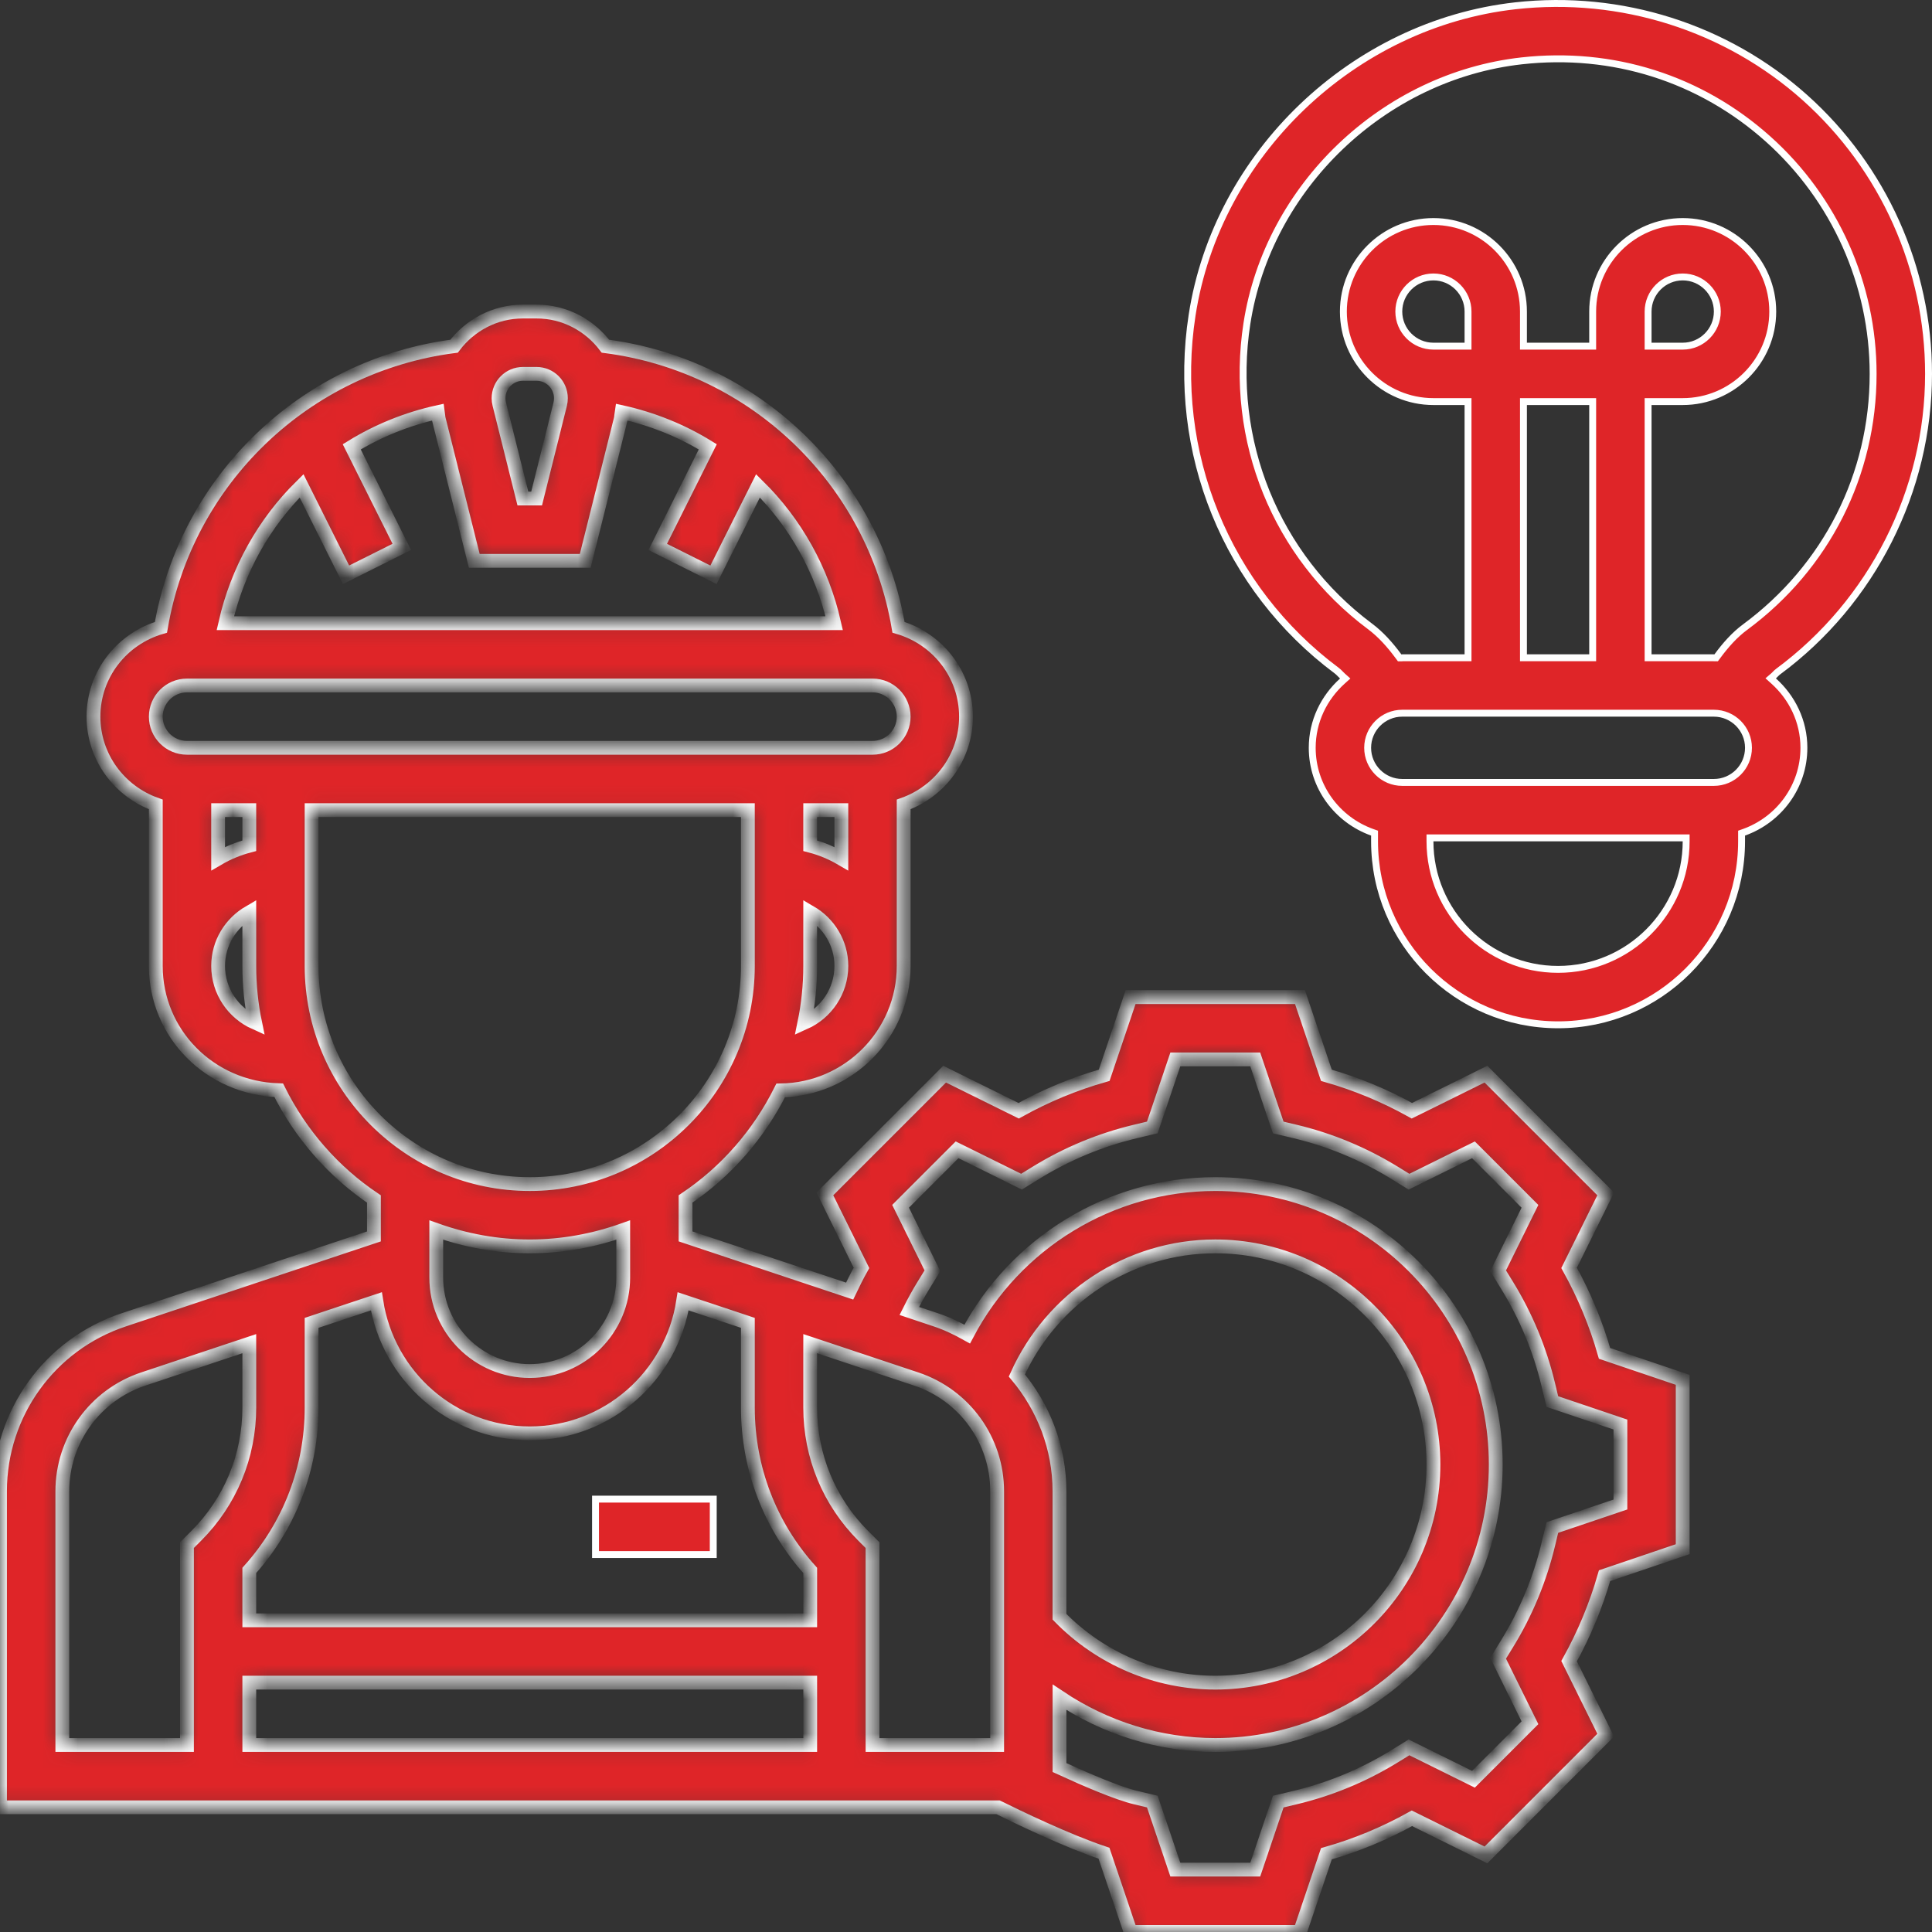 <svg width="112" height="112" viewBox="0 0 112 112" fill="none" xmlns="http://www.w3.org/2000/svg">
<rect x="0" y="0" width="112" height="112" fill="#333333" stroke="none"/>
<g clip-path="url(#clip0)">
<mask id="path-2-inside-1" fill="white">
<path d="M90.962 73.501L93.084 69.211L86.142 62.269L81.85 64.391C80.279 63.515 78.619 62.827 76.893 62.336L75.361 57.803H65.542L64.01 62.336C62.285 62.827 60.625 63.515 59.053 64.391L54.761 62.269L47.819 69.211L49.941 73.501C49.695 73.942 49.469 74.39 49.253 74.845L39.742 71.675V69.505C42.088 67.933 43.989 65.757 45.257 63.212C49.197 63.16 52.387 59.947 52.387 55.996V46.633C54.485 45.885 56 43.897 56 41.545C56 39.083 54.34 37.023 52.089 36.366C50.629 27.812 43.751 21.192 35.096 20.069C34.178 18.856 32.738 18.061 31.106 18.061H30.314C28.681 18.061 27.241 18.856 26.323 20.069C17.675 21.192 10.792 27.817 9.33 36.366C7.079 37.023 5.419 39.083 5.419 41.545C5.419 43.897 6.935 45.885 9.032 46.633V55.996C9.032 59.906 12.157 63.08 16.157 63.201C17.425 65.752 19.328 67.93 21.677 69.507V71.677L7.164 76.515C2.88 77.941 0 81.936 0 86.454V104.771H57.858C58.941 105.308 61.864 106.722 63.999 107.432L65.542 111.996H75.361L76.893 107.464C78.619 106.973 80.279 106.285 81.85 105.408L86.142 107.532L93.084 100.589L90.962 96.299C91.834 94.727 92.525 93.067 93.018 91.344L97.548 89.808V79.99L93.016 78.456C92.525 76.733 91.834 75.073 90.962 73.501V73.501ZM58.948 79.737C60.971 75.234 65.45 72.254 70.452 72.254C77.422 72.254 83.097 77.927 83.097 84.9C83.097 91.873 77.422 97.545 70.452 97.545C67.041 97.545 63.793 96.15 61.419 93.725V86.454C61.419 83.924 60.492 81.58 58.948 79.737V79.737ZM57.806 86.454V101.158H50.581V89.572L50.051 89.042C48.062 87.054 46.968 84.408 46.968 81.596V77.893L53.111 79.942C55.921 80.877 57.806 83.495 57.806 86.454ZM14.452 97.545H46.968V101.158H14.452V97.545ZM43.355 76.688V81.596C43.355 85.115 44.632 88.439 46.968 91.038V93.932H14.452V91.038C16.787 88.44 18.064 85.117 18.064 81.596V76.688L21.817 75.438C22.485 79.763 26.201 83.093 30.71 83.093C35.219 83.093 38.935 79.763 39.603 75.438L43.355 76.688ZM48.774 46.964V49.775C48.214 49.448 47.611 49.194 46.968 49.027V46.964H48.774ZM46.632 59.29C46.852 58.226 46.968 57.124 46.968 55.996V52.886C48.043 53.513 48.774 54.665 48.774 55.996C48.774 57.465 47.891 58.725 46.632 59.29ZM30.314 21.674H31.106C31.882 21.674 32.516 22.306 32.516 23.085C32.516 23.201 32.502 23.318 32.476 23.427L31.108 28.9H30.312L28.945 23.43C28.917 23.318 28.903 23.201 28.903 23.085C28.903 22.306 29.537 21.674 30.314 21.674ZM17.483 28.165L20.061 33.321L23.293 31.704L20.391 25.903C21.909 24.971 23.592 24.285 25.388 23.89C25.409 24.028 25.404 24.169 25.439 24.304L27.495 32.513H33.926L35.983 24.301C36.015 24.168 36.01 24.028 36.033 23.89C37.831 24.287 39.513 24.971 41.03 25.903L38.129 31.706L41.361 33.322L43.941 28.165C46.108 30.299 47.661 33.046 48.359 36.127H13.062C13.762 33.046 15.315 30.3 17.483 28.165ZM10.839 39.738H50.581C51.577 39.738 52.387 40.55 52.387 41.545C52.387 42.541 51.577 43.351 50.581 43.351H10.839C9.842 43.351 9.032 42.541 9.032 41.545C9.032 40.55 9.842 39.738 10.839 39.738ZM14.452 49.027C13.809 49.196 13.205 49.448 12.645 49.775V46.964H14.452V49.027ZM12.645 55.996C12.645 54.665 13.376 53.513 14.452 52.886V55.996C14.452 57.124 14.567 58.226 14.788 59.29C13.528 58.725 12.645 57.465 12.645 55.996ZM18.064 55.996V46.964H43.355V55.996C43.355 62.97 37.681 68.642 30.71 68.642C23.739 68.642 18.064 62.97 18.064 55.996ZM30.71 72.254C32.612 72.254 34.431 71.91 36.129 71.306V74.061C36.129 77.049 33.697 79.48 30.71 79.48C27.722 79.48 25.29 77.049 25.29 74.061V71.306C26.988 71.91 28.807 72.254 30.71 72.254ZM3.613 86.454C3.613 83.495 5.499 80.877 8.308 79.942L14.452 77.893V81.596C14.452 84.408 13.357 87.054 11.368 89.042L10.839 89.572V101.158H3.613V86.454ZM93.936 87.218L89.99 88.552L89.757 89.524C89.271 91.557 88.468 93.495 87.371 95.281L86.847 96.133L88.693 99.87L85.418 103.145L81.682 101.297L80.832 101.821C79.043 102.921 77.107 103.725 75.073 104.209L74.101 104.441L72.768 108.384H68.135L66.802 104.439L65.831 104.207C64.796 103.96 62.973 103.181 61.421 102.468V98.392C64.071 100.165 67.202 101.158 70.452 101.158C79.417 101.158 86.71 93.864 86.71 84.9C86.71 75.936 79.417 68.642 70.452 68.642C64.362 68.642 58.849 72.06 56.071 77.338C55.496 77.015 54.898 76.727 54.255 76.513L52.713 75.998C52.965 75.495 53.236 75 53.53 74.52L54.054 73.668L52.208 69.93L55.483 66.655L59.219 68.503L60.07 67.979C61.859 66.879 63.795 66.075 65.829 65.591L66.801 65.359L68.135 61.416H72.768L74.101 65.361L75.073 65.592C77.105 66.077 79.041 66.881 80.832 67.981L81.682 68.505L85.418 66.657L88.693 69.932L86.847 73.669L87.371 74.52C88.468 76.307 89.273 78.243 89.757 80.278L89.99 81.249L93.936 82.582V87.218Z"/>
</mask>
<path d="M90.962 73.501L93.084 69.211L86.142 62.269L81.85 64.391C80.279 63.515 78.619 62.827 76.893 62.336L75.361 57.803H65.542L64.01 62.336C62.285 62.827 60.625 63.515 59.053 64.391L54.761 62.269L47.819 69.211L49.941 73.501C49.695 73.942 49.469 74.39 49.253 74.845L39.742 71.675V69.505C42.088 67.933 43.989 65.757 45.257 63.212C49.197 63.16 52.387 59.947 52.387 55.996V46.633C54.485 45.885 56 43.897 56 41.545C56 39.083 54.34 37.023 52.089 36.366C50.629 27.812 43.751 21.192 35.096 20.069C34.178 18.856 32.738 18.061 31.106 18.061H30.314C28.681 18.061 27.241 18.856 26.323 20.069C17.675 21.192 10.792 27.817 9.33 36.366C7.079 37.023 5.419 39.083 5.419 41.545C5.419 43.897 6.935 45.885 9.032 46.633V55.996C9.032 59.906 12.157 63.08 16.157 63.201C17.425 65.752 19.328 67.93 21.677 69.507V71.677L7.164 76.515C2.88 77.941 0 81.936 0 86.454V104.771H57.858C58.941 105.308 61.864 106.722 63.999 107.432L65.542 111.996H75.361L76.893 107.464C78.619 106.973 80.279 106.285 81.85 105.408L86.142 107.532L93.084 100.589L90.962 96.299C91.834 94.727 92.525 93.067 93.018 91.344L97.548 89.808V79.99L93.016 78.456C92.525 76.733 91.834 75.073 90.962 73.501V73.501ZM58.948 79.737C60.971 75.234 65.45 72.254 70.452 72.254C77.422 72.254 83.097 77.927 83.097 84.9C83.097 91.873 77.422 97.545 70.452 97.545C67.041 97.545 63.793 96.15 61.419 93.725V86.454C61.419 83.924 60.492 81.58 58.948 79.737V79.737ZM57.806 86.454V101.158H50.581V89.572L50.051 89.042C48.062 87.054 46.968 84.408 46.968 81.596V77.893L53.111 79.942C55.921 80.877 57.806 83.495 57.806 86.454ZM14.452 97.545H46.968V101.158H14.452V97.545ZM43.355 76.688V81.596C43.355 85.115 44.632 88.439 46.968 91.038V93.932H14.452V91.038C16.787 88.44 18.064 85.117 18.064 81.596V76.688L21.817 75.438C22.485 79.763 26.201 83.093 30.71 83.093C35.219 83.093 38.935 79.763 39.603 75.438L43.355 76.688ZM48.774 46.964V49.775C48.214 49.448 47.611 49.194 46.968 49.027V46.964H48.774ZM46.632 59.29C46.852 58.226 46.968 57.124 46.968 55.996V52.886C48.043 53.513 48.774 54.665 48.774 55.996C48.774 57.465 47.891 58.725 46.632 59.29ZM30.314 21.674H31.106C31.882 21.674 32.516 22.306 32.516 23.085C32.516 23.201 32.502 23.318 32.476 23.427L31.108 28.9H30.312L28.945 23.43C28.917 23.318 28.903 23.201 28.903 23.085C28.903 22.306 29.537 21.674 30.314 21.674ZM17.483 28.165L20.061 33.321L23.293 31.704L20.391 25.903C21.909 24.971 23.592 24.285 25.388 23.89C25.409 24.028 25.404 24.169 25.439 24.304L27.495 32.513H33.926L35.983 24.301C36.015 24.168 36.01 24.028 36.033 23.89C37.831 24.287 39.513 24.971 41.03 25.903L38.129 31.706L41.361 33.322L43.941 28.165C46.108 30.299 47.661 33.046 48.359 36.127H13.062C13.762 33.046 15.315 30.3 17.483 28.165ZM10.839 39.738H50.581C51.577 39.738 52.387 40.55 52.387 41.545C52.387 42.541 51.577 43.351 50.581 43.351H10.839C9.842 43.351 9.032 42.541 9.032 41.545C9.032 40.55 9.842 39.738 10.839 39.738ZM14.452 49.027C13.809 49.196 13.205 49.448 12.645 49.775V46.964H14.452V49.027ZM12.645 55.996C12.645 54.665 13.376 53.513 14.452 52.886V55.996C14.452 57.124 14.567 58.226 14.788 59.29C13.528 58.725 12.645 57.465 12.645 55.996ZM18.064 55.996V46.964H43.355V55.996C43.355 62.97 37.681 68.642 30.71 68.642C23.739 68.642 18.064 62.97 18.064 55.996ZM30.71 72.254C32.612 72.254 34.431 71.91 36.129 71.306V74.061C36.129 77.049 33.697 79.48 30.71 79.48C27.722 79.48 25.29 77.049 25.29 74.061V71.306C26.988 71.91 28.807 72.254 30.71 72.254ZM3.613 86.454C3.613 83.495 5.499 80.877 8.308 79.942L14.452 77.893V81.596C14.452 84.408 13.357 87.054 11.368 89.042L10.839 89.572V101.158H3.613V86.454ZM93.936 87.218L89.99 88.552L89.757 89.524C89.271 91.557 88.468 93.495 87.371 95.281L86.847 96.133L88.693 99.87L85.418 103.145L81.682 101.297L80.832 101.821C79.043 102.921 77.107 103.725 75.073 104.209L74.101 104.441L72.768 108.384H68.135L66.802 104.439L65.831 104.207C64.796 103.96 62.973 103.181 61.421 102.468V98.392C64.071 100.165 67.202 101.158 70.452 101.158C79.417 101.158 86.71 93.864 86.71 84.9C86.71 75.936 79.417 68.642 70.452 68.642C64.362 68.642 58.849 72.06 56.071 77.338C55.496 77.015 54.898 76.727 54.255 76.513L52.713 75.998C52.965 75.495 53.236 75 53.53 74.52L54.054 73.668L52.208 69.93L55.483 66.655L59.219 68.503L60.07 67.979C61.859 66.879 63.795 66.075 65.829 65.591L66.801 65.359L68.135 61.416H72.768L74.101 65.361L75.073 65.592C77.105 66.077 79.041 66.881 80.832 67.981L81.682 68.505L85.418 66.657L88.693 69.932L86.847 73.669L87.371 74.52C88.468 76.307 89.273 78.243 89.757 80.278L89.99 81.249L93.936 82.582V87.218Z" fill="#DF2528" stroke="white" stroke-width="0.8" mask="url(#path-2-inside-1)"/>
<path d="M87.854 0.335L87.854 0.335C93.967 -0.349 100.088 1.593 104.637 5.661C109.189 9.734 111.8 15.57 111.8 21.674C111.8 28.446 108.539 34.901 103.077 38.936L103.076 38.936C103.018 38.98 102.968 39.03 102.928 39.071C102.922 39.078 102.915 39.084 102.909 39.09C102.875 39.126 102.849 39.153 102.821 39.177L102.649 39.325L102.818 39.477C103.888 40.436 104.574 41.811 104.574 43.351C104.574 45.615 103.116 47.529 101.094 48.251L100.961 48.298V48.439V48.771C100.961 54.638 96.19 59.409 90.323 59.409C84.455 59.409 79.684 54.638 79.684 48.771V48.439V48.298L79.551 48.251C77.529 47.529 76.071 45.615 76.071 43.351C76.071 41.814 76.754 40.441 77.818 39.483L77.983 39.334L77.818 39.186C77.782 39.153 77.748 39.118 77.709 39.078C77.697 39.066 77.685 39.054 77.673 39.041C77.621 38.988 77.56 38.928 77.49 38.876C71.093 34.106 67.88 26.21 69.108 18.267L69.108 18.267C70.549 8.933 78.434 1.387 87.854 0.335ZM83.097 48.571H82.897V48.771C82.897 52.866 86.227 56.196 90.323 56.196C94.418 56.196 97.748 52.866 97.748 48.771V48.571H97.548H83.097ZM84.903 20.067H85.103V19.867V18.061C85.103 16.956 84.204 16.055 83.097 16.055C81.99 16.055 81.09 16.956 81.09 18.061C81.09 19.167 81.99 20.067 83.097 20.067H84.903ZM92.129 38.132H92.329V37.932V23.48V23.28H92.129H88.516H88.316V23.48V37.932V38.132H88.516H92.129ZM95.542 37.932V38.132H95.742H99.343C99.346 38.132 99.349 38.133 99.352 38.133C99.361 38.134 99.372 38.135 99.386 38.135H99.487L99.547 38.054C100.032 37.395 100.556 36.803 101.168 36.352L101.168 36.352C105.883 32.868 108.587 27.517 108.587 21.674C108.587 16.483 106.367 11.519 102.494 8.056C98.569 4.546 93.489 2.939 88.213 3.528L88.213 3.528C80.205 4.423 73.508 10.827 72.284 18.759C71.238 25.52 73.968 32.242 79.409 36.303L79.409 36.303C80.044 36.776 80.583 37.382 81.081 38.057L81.141 38.138H81.242C81.258 38.138 81.272 38.136 81.282 38.135C81.29 38.134 81.297 38.133 81.301 38.132H84.903H85.103V37.932V23.48V23.28H84.903H83.097C80.22 23.28 77.877 20.939 77.877 18.061C77.877 15.184 80.22 12.842 83.097 12.842C85.974 12.842 88.316 15.184 88.316 18.061V19.867V20.067H88.516H92.129H92.329V19.867V18.061C92.329 15.184 94.671 12.842 97.548 12.842C100.426 12.842 102.768 15.184 102.768 18.061C102.768 20.939 100.426 23.28 97.548 23.28H95.742H95.542V23.48V37.932ZM95.542 19.867V20.067H95.742H97.548C98.656 20.067 99.555 19.167 99.555 18.061C99.555 16.956 98.656 16.055 97.548 16.055C96.441 16.055 95.542 16.956 95.542 18.061V19.867ZM81.29 45.358H99.355C100.462 45.358 101.361 44.458 101.361 43.351C101.361 42.246 100.462 41.345 99.355 41.345H81.29C80.183 41.345 79.284 42.246 79.284 43.351C79.284 44.458 80.183 45.358 81.29 45.358Z" fill="#DF2528" stroke="white" stroke-width="0.4"/>
<path d="M34.523 86.906H41.348V90.119H34.523V86.906Z" fill="#DF2528" stroke="white" stroke-width="0.4"/>
</g>
<defs>
<clipPath id="clip0">
<rect width="112" height="112" fill="white"/>
</clipPath>
</defs>
</svg>
